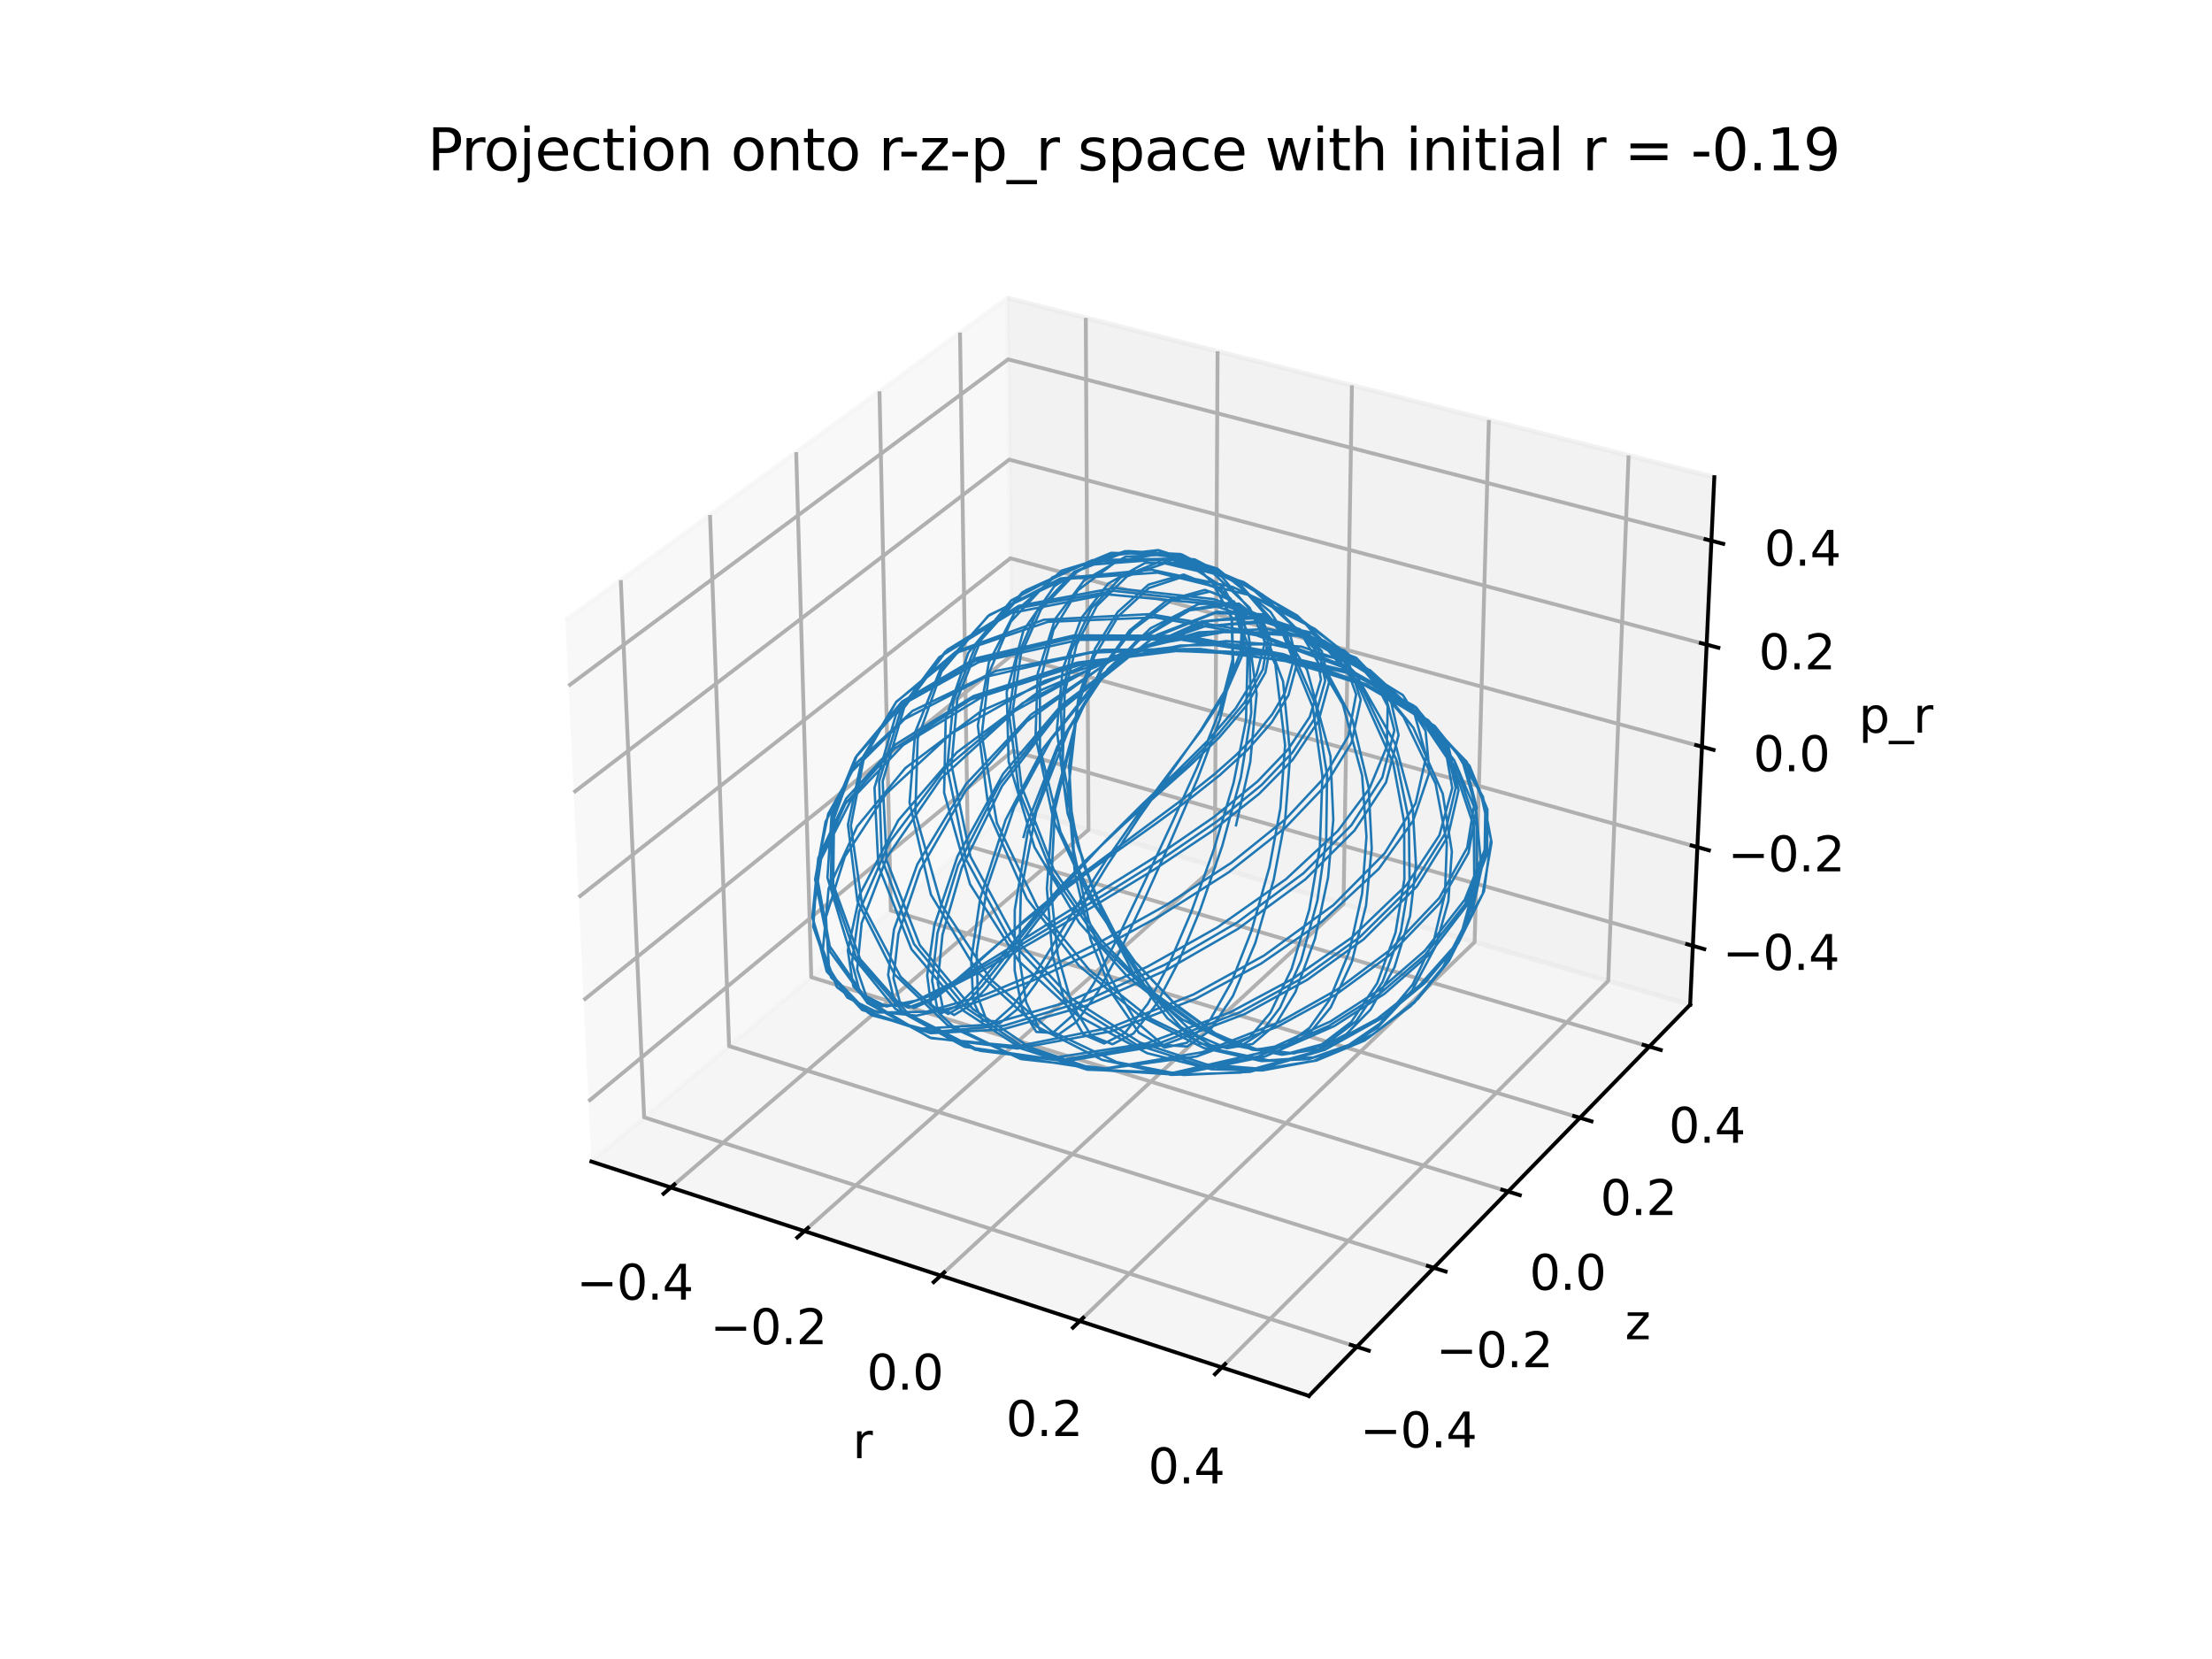 <?xml version="1.0" encoding="utf-8" standalone="no"?>
<!DOCTYPE svg PUBLIC "-//W3C//DTD SVG 1.1//EN"
  "http://www.w3.org/Graphics/SVG/1.1/DTD/svg11.dtd">
<svg xmlns:xlink="http://www.w3.org/1999/xlink" width="460.8pt" height="345.6pt" viewBox="0 0 460.8 345.6" xmlns="http://www.w3.org/2000/svg" version="1.1">
 <defs>
  <style type="text/css">*{stroke-linejoin: round; stroke-linecap: butt}</style>
 </defs>
 <g id="figure_1">
  <g id="patch_1">
   <path d="M 0 345.6 
L 460.8 345.6 
L 460.8 0 
L 0 0 
z
" style="fill: #ffffff"/>
  </g>
  <g id="patch_2">
   <path d="M 103.104 307.584 
L 369.216 307.584 
L 369.216 41.472 
L 103.104 41.472 
z
" style="fill: #ffffff"/>
  </g>
  <g id="pane3d_1">
   <g id="patch_3">
    <path d="M 123.197 241.969 
L 211.076 168.307 
L 209.855 62.074 
L 117.77 129.273 
" style="fill: #f2f2f2; opacity: 0.5; stroke: #f2f2f2; stroke-linejoin: miter"/>
   </g>
  </g>
  <g id="pane3d_2">
   <g id="patch_4">
    <path d="M 211.076 168.307 
L 352.09 209.295 
L 357.123 99.402 
L 209.855 62.074 
" style="fill: #e6e6e6; opacity: 0.5; stroke: #e6e6e6; stroke-linejoin: miter"/>
   </g>
  </g>
  <g id="pane3d_3">
   <g id="patch_5">
    <path d="M 123.197 241.969 
L 272.679 290.79 
L 352.09 209.295 
L 211.076 168.307 
" style="fill: #ececec; opacity: 0.5; stroke: #ececec; stroke-linejoin: miter"/>
   </g>
  </g>
  <g id="grid3d_1">
   <g id="Line3DCollection_1">
    <path d="M 139.745 247.374 
L 226.748 172.863 
L 226.191 66.215 
" style="fill: none; stroke: #b0b0b0; stroke-width: 0.8"/>
    <path d="M 167.575 256.463 
L 253.07 180.513 
L 253.646 73.174 
" style="fill: none; stroke: #b0b0b0; stroke-width: 0.8"/>
    <path d="M 195.968 265.736 
L 279.88 188.306 
L 281.632 80.268 
" style="fill: none; stroke: #b0b0b0; stroke-width: 0.8"/>
    <path d="M 224.942 275.199 
L 307.192 196.245 
L 310.166 87.5 
" style="fill: none; stroke: #b0b0b0; stroke-width: 0.8"/>
    <path d="M 254.514 284.857 
L 335.021 204.333 
L 339.263 94.875 
" style="fill: none; stroke: #b0b0b0; stroke-width: 0.8"/>
   </g>
  </g>
  <g id="grid3d_2">
   <g id="Line3DCollection_2">
    <path d="M 129.322 120.843 
L 134.185 232.759 
L 282.647 280.561 
" style="fill: none; stroke: #b0b0b0; stroke-width: 0.8"/>
    <path d="M 147.909 107.279 
L 151.886 217.922 
L 298.681 264.106 
" style="fill: none; stroke: #b0b0b0; stroke-width: 0.8"/>
    <path d="M 165.861 94.179 
L 169.008 203.57 
L 314.164 248.217 
" style="fill: none; stroke: #b0b0b0; stroke-width: 0.8"/>
    <path d="M 183.21 81.518 
L 185.579 189.679 
L 329.123 232.865 
" style="fill: none; stroke: #b0b0b0; stroke-width: 0.8"/>
    <path d="M 199.985 69.276 
L 201.626 176.229 
L 343.584 218.024 
" style="fill: none; stroke: #b0b0b0; stroke-width: 0.8"/>
   </g>
  </g>
  <g id="grid3d_3">
   <g id="Line3DCollection_3">
    <path d="M 352.652 197.033 
L 210.94 156.432 
L 122.593 229.413 
" style="fill: none; stroke: #b0b0b0; stroke-width: 0.8"/>
    <path d="M 353.594 176.466 
L 210.711 136.524 
L 121.578 208.342 
" style="fill: none; stroke: #b0b0b0; stroke-width: 0.8"/>
    <path d="M 354.551 155.552 
L 210.478 116.298 
L 120.545 186.903 
" style="fill: none; stroke: #b0b0b0; stroke-width: 0.8"/>
    <path d="M 355.525 134.284 
L 210.242 95.746 
L 119.495 165.086 
" style="fill: none; stroke: #b0b0b0; stroke-width: 0.8"/>
    <path d="M 356.516 112.652 
L 210.002 74.859 
L 118.426 142.881 
" style="fill: none; stroke: #b0b0b0; stroke-width: 0.8"/>
   </g>
  </g>
  <g id="axis3d_1">
   <g id="line2d_1">
    <path d="M 123.197 241.969 
L 272.679 290.79 
" style="fill: none; stroke: #000000; stroke-width: 0.8; stroke-linecap: square"/>
   </g>
   <g id="xtick_1">
    <g id="line2d_2">
     <path d="M 140.503 246.725 
L 138.226 248.675 
" style="fill: none; stroke: #000000; stroke-width: 0.8; stroke-linecap: square"/>
    </g>
    <g id="text_1">
     <!-- −0.4 -->
     <g transform="translate(120.082 270.735) scale(0.1 -0.1)">
      <defs>
       <path id="DejaVuSans-2212" d="M 678 2272 
L 4684 2272 
L 4684 1741 
L 678 1741 
L 678 2272 
z
" transform="scale(0.016)"/>
       <path id="DejaVuSans-30" d="M 2034 4250 
Q 1547 4250 1301 3770 
Q 1056 3291 1056 2328 
Q 1056 1369 1301 889 
Q 1547 409 2034 409 
Q 2525 409 2770 889 
Q 3016 1369 3016 2328 
Q 3016 3291 2770 3770 
Q 2525 4250 2034 4250 
z
M 2034 4750 
Q 2819 4750 3233 4129 
Q 3647 3509 3647 2328 
Q 3647 1150 3233 529 
Q 2819 -91 2034 -91 
Q 1250 -91 836 529 
Q 422 1150 422 2328 
Q 422 3509 836 4129 
Q 1250 4750 2034 4750 
z
" transform="scale(0.016)"/>
       <path id="DejaVuSans-2e" d="M 684 794 
L 1344 794 
L 1344 0 
L 684 0 
L 684 794 
z
" transform="scale(0.016)"/>
       <path id="DejaVuSans-34" d="M 2419 4116 
L 825 1625 
L 2419 1625 
L 2419 4116 
z
M 2253 4666 
L 3047 4666 
L 3047 1625 
L 3713 1625 
L 3713 1100 
L 3047 1100 
L 3047 0 
L 2419 0 
L 2419 1100 
L 313 1100 
L 313 1709 
L 2253 4666 
z
" transform="scale(0.016)"/>
      </defs>
      <use xlink:href="#DejaVuSans-2212"/>
      <use xlink:href="#DejaVuSans-30" x="83.789"/>
      <use xlink:href="#DejaVuSans-2e" x="147.412"/>
      <use xlink:href="#DejaVuSans-34" x="179.199"/>
     </g>
    </g>
   </g>
   <g id="xtick_2">
    <g id="line2d_3">
     <path d="M 168.32 255.801 
L 166.081 257.79 
" style="fill: none; stroke: #000000; stroke-width: 0.8; stroke-linecap: square"/>
    </g>
    <g id="text_2">
     <!-- −0.2 -->
     <g transform="translate(147.941 280.017) scale(0.1 -0.1)">
      <defs>
       <path id="DejaVuSans-32" d="M 1228 531 
L 3431 531 
L 3431 0 
L 469 0 
L 469 531 
Q 828 903 1448 1529 
Q 2069 2156 2228 2338 
Q 2531 2678 2651 2914 
Q 2772 3150 2772 3378 
Q 2772 3750 2511 3984 
Q 2250 4219 1831 4219 
Q 1534 4219 1204 4116 
Q 875 4013 500 3803 
L 500 4441 
Q 881 4594 1212 4672 
Q 1544 4750 1819 4750 
Q 2544 4750 2975 4387 
Q 3406 4025 3406 3419 
Q 3406 3131 3298 2873 
Q 3191 2616 2906 2266 
Q 2828 2175 2409 1742 
Q 1991 1309 1228 531 
z
" transform="scale(0.016)"/>
      </defs>
      <use xlink:href="#DejaVuSans-2212"/>
      <use xlink:href="#DejaVuSans-30" x="83.789"/>
      <use xlink:href="#DejaVuSans-2e" x="147.412"/>
      <use xlink:href="#DejaVuSans-32" x="179.199"/>
     </g>
    </g>
   </g>
   <g id="xtick_3">
    <g id="line2d_4">
     <path d="M 196.7 265.061 
L 194.501 267.09 
" style="fill: none; stroke: #000000; stroke-width: 0.8; stroke-linecap: square"/>
    </g>
    <g id="text_3">
     <!-- 0.0 -->
     <g transform="translate(180.556 289.487) scale(0.1 -0.1)">
      <use xlink:href="#DejaVuSans-30"/>
      <use xlink:href="#DejaVuSans-2e" x="63.623"/>
      <use xlink:href="#DejaVuSans-30" x="95.41"/>
     </g>
    </g>
   </g>
   <g id="xtick_4">
    <g id="line2d_5">
     <path d="M 225.66 274.51 
L 223.502 276.581 
" style="fill: none; stroke: #000000; stroke-width: 0.8; stroke-linecap: square"/>
    </g>
    <g id="text_4">
     <!-- 0.2 -->
     <g transform="translate(209.564 299.152) scale(0.1 -0.1)">
      <use xlink:href="#DejaVuSans-30"/>
      <use xlink:href="#DejaVuSans-2e" x="63.623"/>
      <use xlink:href="#DejaVuSans-32" x="95.41"/>
     </g>
    </g>
   </g>
   <g id="xtick_5">
    <g id="line2d_6">
     <path d="M 255.218 284.154 
L 253.104 286.268 
" style="fill: none; stroke: #000000; stroke-width: 0.8; stroke-linecap: square"/>
    </g>
    <g id="text_5">
     <!-- 0.4 -->
     <g transform="translate(239.175 309.018) scale(0.1 -0.1)">
      <use xlink:href="#DejaVuSans-30"/>
      <use xlink:href="#DejaVuSans-2e" x="63.623"/>
      <use xlink:href="#DejaVuSans-34" x="95.41"/>
     </g>
    </g>
   </g>
   <g id="text_6">
    <!-- r -->
    <g transform="translate(177.621 303.768) scale(0.1 -0.1)">
     <defs>
      <path id="DejaVuSans-72" d="M 2631 2963 
Q 2534 3019 2420 3045 
Q 2306 3072 2169 3072 
Q 1681 3072 1420 2755 
Q 1159 2438 1159 1844 
L 1159 0 
L 581 0 
L 581 3500 
L 1159 3500 
L 1159 2956 
Q 1341 3275 1631 3429 
Q 1922 3584 2338 3584 
Q 2397 3584 2469 3576 
Q 2541 3569 2628 3553 
L 2631 2963 
z
" transform="scale(0.016)"/>
     </defs>
     <use xlink:href="#DejaVuSans-72"/>
    </g>
   </g>
  </g>
  <g id="axis3d_2">
   <g id="line2d_7">
    <path d="M 352.09 209.295 
L 272.679 290.79 
" style="fill: none; stroke: #000000; stroke-width: 0.8; stroke-linecap: square"/>
   </g>
   <g id="xtick_6">
    <g id="line2d_8">
     <path d="M 281.396 280.159 
L 285.151 281.368 
" style="fill: none; stroke: #000000; stroke-width: 0.8; stroke-linecap: square"/>
    </g>
    <g id="text_7">
     <!-- −0.4 -->
     <g transform="translate(283.326 301.515) scale(0.1 -0.1)">
      <use xlink:href="#DejaVuSans-2212"/>
      <use xlink:href="#DejaVuSans-30" x="83.789"/>
      <use xlink:href="#DejaVuSans-2e" x="147.412"/>
      <use xlink:href="#DejaVuSans-34" x="179.199"/>
     </g>
    </g>
   </g>
   <g id="xtick_7">
    <g id="line2d_9">
     <path d="M 297.445 263.717 
L 301.155 264.885 
" style="fill: none; stroke: #000000; stroke-width: 0.8; stroke-linecap: square"/>
    </g>
    <g id="text_8">
     <!-- −0.2 -->
     <g transform="translate(299.145 284.816) scale(0.1 -0.1)">
      <use xlink:href="#DejaVuSans-2212"/>
      <use xlink:href="#DejaVuSans-30" x="83.789"/>
      <use xlink:href="#DejaVuSans-2e" x="147.412"/>
      <use xlink:href="#DejaVuSans-32" x="179.199"/>
     </g>
    </g>
   </g>
   <g id="xtick_8">
    <g id="line2d_10">
     <path d="M 312.943 247.842 
L 316.608 248.969 
" style="fill: none; stroke: #000000; stroke-width: 0.8; stroke-linecap: square"/>
    </g>
    <g id="text_9">
     <!-- 0.0 -->
     <g transform="translate(318.609 268.692) scale(0.1 -0.1)">
      <use xlink:href="#DejaVuSans-30"/>
      <use xlink:href="#DejaVuSans-2e" x="63.623"/>
      <use xlink:href="#DejaVuSans-30" x="95.41"/>
     </g>
    </g>
   </g>
   <g id="xtick_9">
    <g id="line2d_11">
     <path d="M 327.916 232.503 
L 331.538 233.592 
" style="fill: none; stroke: #000000; stroke-width: 0.8; stroke-linecap: square"/>
    </g>
    <g id="text_10">
     <!-- 0.2 -->
     <g transform="translate(333.367 253.114) scale(0.1 -0.1)">
      <use xlink:href="#DejaVuSans-30"/>
      <use xlink:href="#DejaVuSans-2e" x="63.623"/>
      <use xlink:href="#DejaVuSans-32" x="95.41"/>
     </g>
    </g>
   </g>
   <g id="xtick_10">
    <g id="line2d_12">
     <path d="M 342.392 217.673 
L 345.971 218.727 
" style="fill: none; stroke: #000000; stroke-width: 0.8; stroke-linecap: square"/>
    </g>
    <g id="text_11">
     <!-- 0.4 -->
     <g transform="translate(347.634 238.054) scale(0.1 -0.1)">
      <use xlink:href="#DejaVuSans-30"/>
      <use xlink:href="#DejaVuSans-2e" x="63.623"/>
      <use xlink:href="#DejaVuSans-34" x="95.41"/>
     </g>
    </g>
   </g>
   <g id="text_12">
    <!-- z -->
    <g transform="translate(338.509 278.989) scale(0.1 -0.1)">
     <defs>
      <path id="DejaVuSans-7a" d="M 353 3500 
L 3084 3500 
L 3084 2975 
L 922 459 
L 3084 459 
L 3084 0 
L 275 0 
L 275 525 
L 2438 3041 
L 353 3041 
L 353 3500 
z
" transform="scale(0.016)"/>
     </defs>
     <use xlink:href="#DejaVuSans-7a"/>
    </g>
   </g>
  </g>
  <g id="axis3d_3">
   <g id="line2d_13">
    <path d="M 352.09 209.295 
L 357.123 99.402 
" style="fill: none; stroke: #000000; stroke-width: 0.8; stroke-linecap: square"/>
   </g>
   <g id="xtick_11">
    <g id="line2d_14">
     <path d="M 351.462 196.692 
L 355.034 197.715 
" style="fill: none; stroke: #000000; stroke-width: 0.8; stroke-linecap: square"/>
    </g>
    <g id="text_13">
     <!-- −0.4 -->
     <g transform="translate(358.848 202.05) scale(0.1 -0.1)">
      <use xlink:href="#DejaVuSans-2212"/>
      <use xlink:href="#DejaVuSans-30" x="83.789"/>
      <use xlink:href="#DejaVuSans-2e" x="147.412"/>
      <use xlink:href="#DejaVuSans-34" x="179.199"/>
     </g>
    </g>
   </g>
   <g id="xtick_12">
    <g id="line2d_15">
     <path d="M 352.394 176.13 
L 355.997 177.137 
" style="fill: none; stroke: #000000; stroke-width: 0.8; stroke-linecap: square"/>
    </g>
    <g id="text_14">
     <!-- −0.2 -->
     <g transform="translate(359.94 181.524) scale(0.1 -0.1)">
      <use xlink:href="#DejaVuSans-2212"/>
      <use xlink:href="#DejaVuSans-30" x="83.789"/>
      <use xlink:href="#DejaVuSans-2e" x="147.412"/>
      <use xlink:href="#DejaVuSans-32" x="179.199"/>
     </g>
    </g>
   </g>
   <g id="xtick_13">
    <g id="line2d_16">
     <path d="M 353.341 155.222 
L 356.975 156.213 
" style="fill: none; stroke: #000000; stroke-width: 0.8; stroke-linecap: square"/>
    </g>
    <g id="text_15">
     <!-- 0.0 -->
     <g transform="translate(365.24 160.653) scale(0.1 -0.1)">
      <use xlink:href="#DejaVuSans-30"/>
      <use xlink:href="#DejaVuSans-2e" x="63.623"/>
      <use xlink:href="#DejaVuSans-30" x="95.41"/>
     </g>
    </g>
   </g>
   <g id="xtick_14">
    <g id="line2d_17">
     <path d="M 354.304 133.96 
L 357.97 134.933 
" style="fill: none; stroke: #000000; stroke-width: 0.8; stroke-linecap: square"/>
    </g>
    <g id="text_16">
     <!-- 0.2 -->
     <g transform="translate(366.368 139.43) scale(0.1 -0.1)">
      <use xlink:href="#DejaVuSans-30"/>
      <use xlink:href="#DejaVuSans-2e" x="63.623"/>
      <use xlink:href="#DejaVuSans-32" x="95.41"/>
     </g>
    </g>
   </g>
   <g id="xtick_15">
    <g id="line2d_18">
     <path d="M 355.284 112.334 
L 358.983 113.288 
" style="fill: none; stroke: #000000; stroke-width: 0.8; stroke-linecap: square"/>
    </g>
    <g id="text_17">
     <!-- 0.4 -->
     <g transform="translate(367.516 117.844) scale(0.1 -0.1)">
      <use xlink:href="#DejaVuSans-30"/>
      <use xlink:href="#DejaVuSans-2e" x="63.623"/>
      <use xlink:href="#DejaVuSans-34" x="95.41"/>
     </g>
    </g>
   </g>
   <g id="text_18">
    <!-- p_r -->
    <g transform="translate(387.198 152.624) scale(0.1 -0.1)">
     <defs>
      <path id="DejaVuSans-70" d="M 1159 525 
L 1159 -1331 
L 581 -1331 
L 581 3500 
L 1159 3500 
L 1159 2969 
Q 1341 3281 1617 3432 
Q 1894 3584 2278 3584 
Q 2916 3584 3314 3078 
Q 3713 2572 3713 1747 
Q 3713 922 3314 415 
Q 2916 -91 2278 -91 
Q 1894 -91 1617 61 
Q 1341 213 1159 525 
z
M 3116 1747 
Q 3116 2381 2855 2742 
Q 2594 3103 2138 3103 
Q 1681 3103 1420 2742 
Q 1159 2381 1159 1747 
Q 1159 1113 1420 752 
Q 1681 391 2138 391 
Q 2594 391 2855 752 
Q 3116 1113 3116 1747 
z
" transform="scale(0.016)"/>
      <path id="DejaVuSans-5f" d="M 3263 -1063 
L 3263 -1509 
L -63 -1509 
L -63 -1063 
L 3263 -1063 
z
" transform="scale(0.016)"/>
     </defs>
     <use xlink:href="#DejaVuSans-70"/>
     <use xlink:href="#DejaVuSans-5f" x="63.477"/>
     <use xlink:href="#DejaVuSans-72" x="113.477"/>
    </g>
   </g>
  </g>
  <g id="axes_1">
   <g id="line2d_19">
    <path d="M 213.232 174.344 
L 214.041 171.404 
L 220.26 155.502 
L 228.169 142.852 
L 237.173 133.477 
L 247.813 127.139 
L 257.276 125.832 
L 262.7 128.467 
L 264.832 133.635 
L 263.601 140.123 
L 259.587 147.08 
L 253.974 153.628 
L 247.721 159.646 
L 234.136 171.7 
L 226.654 178.772 
L 220.723 184.946 
L 215.836 190.496 
L 203.447 205.582 
L 199.556 209.46 
L 196.158 211.041 
L 193.951 209.232 
L 193.151 203.185 
L 194.65 192.756 
L 199.482 178.34 
L 208.982 161.19 
L 221.045 146.969 
L 236.192 135.542 
L 252.186 129.276 
L 263.515 128.695 
L 270.774 131.073 
L 275.34 135.603 
L 276.855 142.205 
L 274.643 150.257 
L 269.293 158.27 
L 262.273 165.395 
L 252.371 173.219 
L 240.517 181.097 
L 227.924 188.73 
L 215.653 195.928 
L 205.18 201.912 
L 195.659 206.802 
L 187.515 209.59 
L 181.36 209.19 
L 177.757 205.451 
L 176.617 197.982 
L 179.112 186.323 
L 187.13 170.885 
L 199.336 156.727 
L 216.773 143.804 
L 238.56 134.546 
L 255.502 131.574 
L 270.659 132.458 
L 282.516 137.027 
L 289.326 144.129 
L 291.348 153.135 
L 288.724 163.008 
L 282.166 173.012 
L 271.92 183.189 
L 257.84 193.533 
L 242.885 202.131 
L 226.298 209.497 
L 208.794 214.465 
L 193.844 215.231 
L 180.88 211.018 
L 172.731 202.581 
L 169.22 191.059 
L 170.466 178.732 
L 176.285 166.335 
L 186.585 155.066 
L 202.793 145.004 
L 224.434 138.028 
L 244.632 135.582 
L 264.281 136.404 
L 281.731 140.42 
L 295.073 147.531 
L 301.73 155.442 
L 303.839 164.632 
L 301.628 174.25 
L 295.136 184.693 
L 284.039 195.701 
L 272.326 204.107 
L 259.318 211.231 
L 242.367 217.701 
L 221.977 221.077 
L 204.13 218.893 
L 189.23 211.229 
L 179.185 199.803 
L 173.568 184.196 
L 173.743 170.434 
L 178.48 157.429 
L 187.907 146.15 
L 203.236 137.149 
L 223.788 132.357 
L 246.964 132.476 
L 267.348 136.277 
L 284.798 142.636 
L 298.506 151.153 
L 306.116 159.51 
L 309.851 168.63 
L 309.804 177.855 
L 305.778 188.334 
L 297.681 198.904 
L 288.431 207.012 
L 277.955 213.75 
L 263.463 220.111 
L 245.203 223.86 
L 228.293 222.862 
L 214.505 218.155 
L 202.657 210.188 
L 191.617 196.903 
L 184.694 179.227 
L 183.876 162.764 
L 188.348 147.402 
L 197.34 135.366 
L 212.242 126.213 
L 232.012 122.497 
L 252.799 124.8 
L 270.706 131.142 
L 285.01 139.707 
L 296.048 149.907 
L 303.046 160.269 
L 307.023 172.161 
L 307.128 184.564 
L 304.67 193.577 
L 300.624 201.39 
L 293.884 209.578 
L 284.277 216.758 
L 274.219 220.942 
L 263.074 222.681 
L 251.335 221.743 
L 237.483 217.173 
L 223.254 208.071 
L 211.329 195.37 
L 202.159 178.412 
L 198.212 159.396 
L 199.44 145.541 
L 204.303 133.384 
L 213.654 122.996 
L 227.571 116.688 
L 244.216 116.379 
L 259.078 121.261 
L 271.928 129.929 
L 283.056 142.991 
L 290.253 159.078 
L 292.514 171.272 
L 292.557 183.14 
L 290.703 194.318 
L 286.904 204.805 
L 281.501 212.891 
L 275.387 217.55 
L 268.757 219.343 
L 260.146 218.351 
L 249.873 213.797 
L 238.922 205.748 
L 229.192 195.631 
L 219.492 181.095 
L 212.785 163.743 
L 210.95 148.163 
L 212.636 136.423 
L 216.843 126.949 
L 224.54 118.912 
L 234.956 114.799 
L 246.216 115.514 
L 258.178 121.756 
L 267.312 132.289 
L 273.471 147.297 
L 275.481 161.678 
L 274.947 176.51 
L 272.751 189.479 
L 269.076 201.813 
L 264.652 210.979 
L 260.329 216.105 
L 255.779 218.318 
L 249.969 217.373 
L 243.203 212.134 
L 236.099 202.725 
L 229.873 190.966 
L 224.478 176.015 
L 221.388 158.676 
L 221.811 144.196 
L 224.298 134.247 
L 228.474 126.238 
L 234.804 120.038 
L 242.637 117.348 
L 250.392 119.155 
L 256.779 125.892 
L 259.895 136.415 
L 259.566 150.084 
L 256.982 163.058 
L 252.91 176.844 
L 248.108 190.126 
L 243.664 200.534 
L 239.12 209.097 
L 234.331 215.193 
L 230.012 217.376 
L 225.714 215.52 
L 221.766 208.67 
L 219.232 198.771 
L 218.081 185.05 
L 219.338 168.265 
L 224.139 150.348 
L 229.615 139.355 
L 235.916 131.245 
L 243.978 125.151 
L 252.033 123.236 
L 257.08 125.307 
L 259.374 129.874 
L 258.797 136.493 
L 255.467 144.136 
L 250.21 152.209 
L 237.016 169.757 
L 230.302 179.358 
L 224.155 188.987 
L 215.005 203.926 
L 211.021 209.495 
L 207.372 212.749 
L 204.665 212.613 
L 202.737 208.546 
L 202.309 199.971 
L 204.202 187.111 
L 209.474 170.823 
L 217.355 155.854 
L 227.664 142.869 
L 240.058 132.938 
L 252.971 127.733 
L 263.034 127.988 
L 268.722 132.059 
L 270.254 137.973 
L 268.416 144.808 
L 264.933 150.46 
L 259.977 156.116 
L 254.07 161.503 
L 247.566 166.642 
L 240.647 171.679 
L 231.695 178.018 
L 221.922 185.195 
L 213.276 192.079 
L 199.389 203.984 
L 193.766 208.168 
L 189.22 209.899 
L 186.283 208.385 
L 185.02 203.111 
L 186.237 193.604 
L 191.097 180.058 
L 201.222 163.359 
L 214.755 148.89 
L 232.491 136.892 
L 251.23 130.388 
L 263.827 129.632 
L 273.995 132.176 
L 280.864 137.721 
L 283.467 145.775 
L 281.556 154.701 
L 275.884 163.905 
L 267.759 172.419 
L 255.982 181.698 
L 241.795 190.72 
L 228.055 198.192 
L 214.824 204.421 
L 203.026 208.907 
L 190.945 211.578 
L 180.913 210.591 
L 174.341 205.633 
L 171.427 197.782 
L 172.616 185.096 
L 178.548 172.191 
L 188.59 160.011 
L 204.446 148.091 
L 225.899 138.685 
L 245.852 134.477 
L 264.787 134.196 
L 280.603 137.65 
L 292.249 144.804 
L 296.972 152.243 
L 297.793 160.827 
L 294.356 171.02 
L 287.241 180.983 
L 275.428 191.947 
L 262.726 200.717 
L 249.15 208.03 
L 231.659 214.814 
L 211.989 218.426 
L 193.692 216.163 
L 180.583 208.341 
L 172.852 197.133 
L 170.053 181.811 
L 172.524 169.562 
L 178.565 158.808 
L 190.091 148.105 
L 207.51 139.767 
L 229.738 135.38 
L 250.032 135.192 
L 268.989 137.884 
L 285.988 143.317 
L 298.864 151.219 
L 305.322 159.26 
L 307.625 168.267 
L 305.917 177.679 
L 299.92 188.17 
L 289.503 198.974 
L 278.195 207.263 
L 265.901 213.986 
L 249.284 220.075 
L 228.963 222.819 
L 211.774 220.203 
L 198.41 213.69 
L 187.592 203.456 
L 179.551 188.19 
L 177.25 171.993 
L 179.929 158.104 
L 186.655 146.285 
L 199.195 135.708 
L 217.46 129.107 
L 239.5 127.935 
L 260.619 131.539 
L 279.02 138.302 
L 294.163 147.509 
L 302.987 156.072 
L 308.476 165.261 
L 310.609 174.884 
L 309.148 185.663 
L 303.753 196.529 
L 296.749 204.833 
L 288.119 211.957 
L 275.992 218.698 
L 260.439 223.277 
L 246.551 223.937 
L 232.598 221.244 
L 218.989 214.799 
L 206.357 204.021 
L 196.057 188.387 
L 190.683 169.397 
L 191.169 153.874 
L 196.151 139.88 
L 205.78 128.369 
L 220.924 120.501 
L 239.839 118.689 
L 256.759 122.268 
L 270.608 128.768 
L 282.286 137.512 
L 292.379 149.333 
L 299.058 163.247 
L 301.401 175.635 
L 301.018 186.167 
L 298.756 195.646 
L 294.258 205.123 
L 287.463 213.233 
L 280.997 217.669 
L 273.637 220.273 
L 264.236 220.889 
L 252.617 218.453 
L 239.634 212.163 
L 226.995 202.143 
L 216.036 188.782 
L 207.668 171.441 
L 204.511 153.064 
L 206.016 140.217 
L 210.57 129.502 
L 219.212 120.278 
L 231.469 115.168 
L 245.545 115.556 
L 259.78 121.697 
L 270.929 131.775 
L 279.737 146.734 
L 283.758 161.562 
L 284.661 174.316 
L 283.759 186.13 
L 281.106 198.156 
L 276.937 208.314 
L 272.793 214.131 
L 268.026 217.612 
L 261.985 218.626 
L 254.363 216.221 
L 245.531 209.934 
L 236.459 200.36 
L 228.496 188.98 
L 220.921 173.284 
L 216.649 155.927 
L 216.632 142.069 
L 219.458 131.253 
L 224.538 122.975 
L 232.441 117.037 
L 241.87 115.305 
L 251.648 118.352 
L 260.324 126.61 
L 265.68 138.425 
L 267.709 155.245 
L 266.725 168.392 
L 264.453 180.613 
L 260.702 193.94 
L 256.557 204.533 
L 252.133 212.387 
L 247.249 217.238 
L 242.608 218.233 
L 237.253 215.132 
L 231.773 207.156 
L 227.179 195.707 
L 223.903 181.844 
L 222.526 164.697 
L 224.435 147.44 
L 227.967 136.741 
L 232.959 128.37 
L 239.325 122.498 
L 246.611 120.105 
L 253.062 122.35 
L 256.57 128.551 
L 256.771 137.414 
L 254.005 148.248 
L 249.45 159.703 
L 244.184 171.358 
L 238.589 183.37 
L 232.862 195.34 
L 227.801 204.956 
L 223.494 211.481 
L 219.312 215.172 
L 215.891 214.969 
L 212.938 210.282 
L 211.371 202.119 
L 211.392 189.538 
L 214.091 173.368 
L 220.524 155.53 
L 228.061 142.984 
L 236.577 133.716 
L 246.888 127.17 
L 256.309 125.527 
L 261.869 127.949 
L 264.159 133.006 
L 263.085 139.43 
L 259.211 146.4 
L 253.648 153.069 
L 247.308 159.335 
L 233.107 172.425 
L 226.324 179.189 
L 221.046 184.963 
L 216.999 189.743 
L 211.142 197.132 
L 204.613 205.403 
L 200.927 209.299 
L 197.513 211.219 
L 195.212 209.853 
L 194.176 204.308 
L 195.296 194.342 
L 199.554 180.307 
L 208.237 163.34 
L 220.429 147.998 
L 235.006 136.298 
L 250.772 129.483 
L 262.33 128.467 
L 269.972 130.739 
L 274.684 135.406 
L 276.067 141.791 
L 273.845 149.711 
L 269.253 156.741 
L 262.822 163.52 
L 253.538 171.104 
L 242.267 178.801 
L 230.025 186.391 
L 207.112 200.163 
L 197.715 205.459 
L 189.583 208.971 
L 183.207 209.587 
L 179.15 206.772 
L 177.483 200.477 
L 178.963 189.962 
L 185.234 175.541 
L 196.907 160.048 
L 213.079 146.45 
L 233.957 135.951 
L 251.855 131.669 
L 268.168 131.756 
L 280.035 135.507 
L 288.157 142.959 
L 290.465 152.15 
L 287.962 161.948 
L 281.511 171.911 
L 271.527 181.922 
L 257.667 192.216 
L 242.655 200.971 
L 226.325 208.423 
L 209.103 213.677 
L 194.57 214.951 
L 181.53 211.478 
L 173.159 203.648 
L 169.414 193.044 
L 170.271 180.402 
L 176.092 167.431 
L 186.197 156.065 
L 202.18 145.752 
L 223.674 138.388 
L 243.929 135.599 
L 263.687 136.162 
L 281.138 139.991 
L 294.511 147.004 
L 301.17 154.89 
L 303.252 164.09 
L 300.982 173.746 
L 294.446 184.178 
L 283.298 195.197 
L 271.524 203.639 
L 258.367 210.848 
L 241.375 217.362 
L 221.011 220.803 
L 203.17 218.68 
L 188.332 211.036 
L 178.42 199.609 
L 173.041 184.067 
L 173.401 170.57 
L 178.21 157.821 
L 187.75 146.608 
L 203.186 137.653 
L 223.836 132.85 
L 247.088 132.89 
L 267.486 136.572 
L 284.89 142.79 
L 298.546 151.189 
L 306.112 159.525 
L 309.723 168.66 
L 309.496 177.857 
L 305.25 188.321 
L 296.881 198.916 
L 287.429 207.015 
L 276.822 213.717 
L 262.135 220.067 
L 243.655 223.784 
L 226.477 222.665 
L 212.823 217.87 
L 201.26 209.956 
L 190.39 196.642 
L 183.709 178.947 
L 183.137 162.768 
L 187.735 147.714 
L 196.929 135.736 
L 212.056 126.698 
L 232.061 123.089 
L 252.945 125.412 
L 270.882 131.642 
L 286.955 141.299 
L 296.972 150.691 
L 303.687 160.578 
L 307.596 172.101 
L 307.702 184.28 
L 305.344 192.9 
L 301.211 200.86 
L 294.589 208.921 
L 285.031 216.234 
L 274.221 220.918 
L 262.177 222.885 
L 250.567 222.032 
L 236.726 217.62 
L 222.439 208.65 
L 210.431 195.971 
L 201.242 179.002 
L 197.323 159.92 
L 198.6 146.042 
L 203.521 133.851 
L 213.02 123.354 
L 227.193 116.954 
L 244.17 116.608 
L 259.098 121.381 
L 272.026 129.812 
L 283.38 142.558 
L 290.9 158.286 
L 293.487 170.854 
L 293.631 183.094 
L 291.816 194.112 
L 288.019 204.541 
L 282.534 212.714 
L 276.235 217.533 
L 269.552 219.441 
L 260.834 218.67 
L 250.39 214.382 
L 239.191 206.549 
L 229.091 196.42 
L 219.179 182.001 
L 212.238 164.65 
L 210.223 148.897 
L 211.812 137.052 
L 216.03 127.331 
L 223.775 119.117 
L 234.355 114.822 
L 245.917 115.422 
L 258.175 121.576 
L 267.628 132.032 
L 274.163 147.009 
L 276.463 161.489 
L 276.268 174.895 
L 274.432 187.632 
L 271.037 200.127 
L 266.656 209.92 
L 262.546 215.318 
L 258.299 218.001 
L 252.679 217.995 
L 245.955 213.924 
L 238.623 205.589 
L 231.719 194.212 
L 225.83 180.473 
L 221.579 163.463 
L 220.971 146.572 
L 223.125 135.66 
L 227.307 126.787 
L 233.474 120.276 
L 241.349 117.125 
L 249.359 118.419 
L 256.388 124.745 
L 260.25 135.058 
L 260.66 148.504 
L 258.497 161.907 
L 254.623 176.201 
L 250.025 189.528 
L 245.565 200.279 
L 240.949 209.117 
L 236.12 215.3 
L 231.751 217.539 
L 227.34 215.769 
L 223.187 209.002 
L 220.346 198.858 
L 218.911 185.226 
L 219.776 168.544 
L 224.109 150.62 
L 229.139 139.773 
L 235.33 131.311 
L 243.038 125.114 
L 250.997 122.884 
L 256.244 124.736 
L 258.773 129.245 
L 258.427 135.904 
L 255.294 143.711 
L 250.173 152.066 
L 237.295 170.232 
L 230.673 180.244 
L 224.575 190.255 
L 219.996 198.046 
L 215.827 204.854 
L 211.835 210.325 
L 208.22 213.204 
L 205.49 212.477 
L 203.696 207.679 
L 203.454 198.385 
L 205.62 184.884 
L 211.278 168.174 
L 218.989 153.995 
L 228.822 141.831 
L 240.98 132.253 
L 253.484 127.436 
L 263.076 127.984 
L 267.968 131.672 
L 269.505 137.434 
L 267.683 144.275 
L 265.036 148.772 
L 261.518 153.175 
L 257.467 157.311 
L 253.055 161.22 
L 247.18 165.897 
L 221.469 185.013 
L 213.404 191.733 
L 200.251 203.617 
L 194.843 207.957 
L 190.402 209.967 
L 187.461 208.753 
L 186.125 203.787 
L 187.151 194.576 
L 191.648 181.276 
L 201.157 164.732 
L 213.873 150.297 
L 230.847 137.906 
L 249.365 130.657 
L 262.447 129.392 
L 273.02 131.745 
L 279.703 136.863 
L 282.51 144.641 
L 280.881 153.324 
L 275.464 162.435 
L 267.81 170.644 
L 256.542 179.711 
L 242.731 188.674 
L 229.175 196.242 
L 216.318 202.582 
L 204.862 207.373 
L 193.036 210.763 
L 182.868 210.928 
L 176.511 207.814 
L 172.694 201.65 
L 172.057 191.064 
L 175.993 178.465 
L 184.611 165.332 
L 198.177 152.798 
L 217.576 141.863 
L 237.846 135.578 
L 255.436 133.55 
L 271.092 134.703 
L 285.386 139.596 
L 294.448 147.903 
L 297.111 157.533 
L 294.903 167.336 
L 288.442 177.76 
L 277.77 188.545 
L 263.309 199.065 
L 248.631 207.163 
L 231.346 214.055 
L 211.921 217.963 
L 194.001 216.274 
L 180.74 208.977 
L 172.819 198.107 
L 169.805 183.211 
L 171.976 171.191 
L 177.534 160.637 
L 188.456 149.793 
L 205.293 141.006 
L 227.176 135.966 
L 247.486 135.205 
L 266.773 137.423 
L 284.09 142.421 
L 297.484 150.008 
L 304.524 158.096 
L 307.159 167.276 
L 305.646 176.582 
L 299.835 187.061 
L 289.568 197.906 
L 278.594 206.119 
L 266.597 212.892 
L 250.369 219.213 
L 230.369 222.571 
L 212.667 220.622 
L 197.473 213.638 
L 186.344 202.98 
L 178.616 187.719 
L 176.644 171.811 
L 179.604 157.973 
L 186.72 146.181 
L 199.681 135.835 
L 218.303 129.54 
L 240.541 128.618 
L 261.723 132.335 
L 280.034 139.092 
L 294.967 148.2 
L 303.669 156.77 
L 308.927 165.98 
L 310.721 175.494 
L 308.88 186.184 
L 303.082 196.983 
L 295.76 205.225 
L 286.878 212.263 
L 274.423 218.946 
L 258.467 223.437 
L 243.99 223.912 
L 229.568 220.781 
L 216.126 213.929 
L 203.652 202.529 
L 193.924 186.36 
L 189.473 167.159 
L 190.646 152.538 
L 195.882 139.47 
L 206.094 128.1 
L 221.849 120.613 
L 241.176 119.288 
L 260.194 123.939 
L 273.854 130.982 
L 284.882 139.787 
L 294.429 151.606 
L 300.549 165.345 
L 302.446 177.388 
L 301.715 187.741 
L 299.098 197.059 
L 294.2 206.277 
L 286.928 214.119 
L 280.186 218.282 
L 272.598 220.65 
L 262.782 221.043 
L 250.755 218.306 
L 237.468 211.621 
L 224.817 201.219 
L 213.906 187.227 
L 206.079 169.521 
L 203.703 151.163 
L 205.993 138.009 
L 211.431 127.492 
L 221.181 118.863 
L 234.323 114.86 
L 248.912 116.55 
L 263.001 123.856 
L 273.284 134.156 
L 281.723 149.864 
L 285.114 163.993 
L 285.752 176.759 
L 284.567 188.666 
L 281.606 200.394 
L 277.224 209.847 
L 272.878 215.133 
L 268.207 217.975 
L 261.785 218.579 
L 253.756 215.69 
L 244.577 208.985 
L 235.345 199.199 
L 226.932 187.022 
L 219.475 170.887 
L 215.714 153.495 
L 216.177 140.275 
L 219.812 128.947 
L 225.831 120.924 
L 234.491 115.968 
L 244.211 115.463 
L 254.522 120.13 
L 262.668 129.659 
L 267.287 141.96 
L 268.771 157.27 
L 267.737 170.588 
L 265.331 183.255 
L 261.487 196.464 
L 256.837 207.491 
L 252.03 214.706 
L 247.325 218.011 
L 242.28 217.671 
L 236.639 212.812 
L 231.079 203.296 
L 226.792 191.593 
L 223.672 177.162 
L 222.712 159.548 
L 224.724 144.903 
L 228.134 135.131 
L 232.843 127.482 
L 239.268 121.786 
L 246.572 119.695 
L 253.056 122.274 
L 256.649 128.896 
L 256.903 138.281 
L 254.146 149.79 
L 249.545 162.036 
L 243.868 175.235 
L 238.201 187.821 
L 233.368 197.981 
L 228.696 206.651 
L 224.292 212.846 
L 220.173 215.738 
L 216.643 214.595 
L 213.77 208.787 
L 212.333 199.534 
L 212.652 185.97 
L 215.841 169.164 
L 222.817 151.478 
L 230.778 139.418 
L 239.707 130.863 
L 249.741 125.81 
L 258.109 125.755 
L 262.238 128.917 
L 263.471 133.97 
L 261.721 140.596 
L 257.401 147.589 
L 251.595 154.305 
L 245.032 160.818 
L 237.923 167.587 
L 230.146 175.337 
L 224.806 181.149 
L 220.365 186.391 
L 216.284 191.548 
L 205.43 205.858 
L 202.116 209.451 
L 198.767 211.437 
L 196.442 210.148 
L 195.34 204.656 
L 196.335 194.717 
L 200.386 180.701 
L 208.746 163.74 
L 220.836 148.056 
L 234.97 136.38 
L 250.371 129.45 
L 261.84 128.312 
L 269.492 130.605 
L 274.064 135.407 
L 275.182 141.556 
L 272.84 149.356 
L 268.264 156.208 
L 261.942 162.81 
L 252.906 170.179 
L 242.044 177.646 
L 218.2 192.537 
L 207.97 198.946 
L 198.851 204.478 
L 190.948 208.412 
L 184.64 209.668 
L 180.455 207.528 
L 178.563 202.002 
L 179.499 192.272 
L 184.754 178.574 
L 196.04 162.16 
L 211.428 148.099 
L 231.532 136.878 
L 249.722 131.733 
L 264.175 131.022 
L 275.754 133.428 
L 285.2 139.575 
L 289.083 147.101 
L 288.9 155.531 
L 285.273 164.274 
L 278.703 173.077 
L 267.894 183.145 
L 253.596 193.202 
L 238.941 201.426 
L 222.306 208.753 
L 205.938 213.472 
L 191.518 214.319 
L 179.58 210.381 
L 172.227 202.375 
L 169.293 191.091 
L 171.046 178.934 
L 177.306 166.627 
L 188.148 155.205 
L 204.928 144.963 
L 227.044 137.839 
L 246.718 135.407 
L 265.119 136.115 
L 282.21 140.11 
L 294.998 147.339 
L 300.941 155.146 
L 302.537 164.169 
L 299.85 174.006 
L 293.034 184.324 
L 281.535 195.356 
L 269.287 203.915 
L 256.224 210.903 
L 238.893 217.359 
L 218.412 220.524 
L 200.912 218.066 
L 186.521 210.14 
L 177.136 198.573 
L 172.369 182.817 
L 173.228 169.928 
L 178.209 157.82 
L 188.091 146.722 
L 203.87 137.936 
L 224.793 133.289 
L 245.618 133.18 
L 265.86 136.422 
L 283.425 142.233 
L 297.466 150.323 
L 305.545 158.707 
L 309.424 168.001 
L 309.283 177.041 
L 305.138 187.434 
L 296.821 198.047 
L 287.619 206.027 
L 277.138 212.795 
L 262.748 219.292 
L 244.495 223.463 
L 226.506 222.834 
L 212.828 218.452 
L 200.733 210.572 
L 189.88 197.737 
L 182.974 180.323 
L 182.176 164.096 
L 186.64 148.912 
L 195.658 136.913 
L 210.628 127.714 
L 230.586 123.805 
L 251.606 125.764 
L 269.93 131.697 
L 286.448 141.069 
L 296.322 149.711 
L 302.969 158.434 
L 307.558 169.205 
L 308.615 181.024 
L 306.463 190.966 
L 301.837 200.19 
L 295.409 208.065 
L 285.993 215.496 
L 273.7 221.006 
L 262.984 222.99 
L 252.357 222.739 
L 238.985 219.398 
L 224.54 211.6 
L 212.215 200.187 
L 202.071 184.19 
L 196.674 165.116 
L 197.011 149.736 
L 201.708 136.004 
L 210.667 125.061 
L 224.538 117.835 
L 241.651 116.558 
L 256.949 120.585 
L 270.251 128.247 
L 282.201 140.058 
L 290.698 155.03 
L 294.313 168.585 
L 294.974 180.223 
L 293.738 190.831 
L 290.507 201.477 
L 285.511 210.303 
L 280.485 215.411 
L 274.651 218.57 
L 267.058 219.709 
L 257.431 217.851 
L 246.301 212.368 
L 234.929 203.502 
L 224.854 192.261 
L 215.508 176.495 
L 210.119 158.67 
L 209.717 144.144 
L 213.212 131.319 
L 219.676 122.082 
L 229.54 115.945 
L 241.278 114.597 
L 253.605 118.466 
L 264.678 127.468 
L 272.304 139.585 
L 277.16 157.543 
L 277.751 170.739 
L 276.656 182.83 
L 273.928 195.582 
L 269.848 206.675 
L 265.666 213.505 
L 260.95 217.478 
L 255.566 218.368 
L 248.944 215.501 
L 241.466 208.371 
L 234.008 197.747 
L 227.85 185.686 
L 222.391 169.413 
L 220.153 152.13 
L 221.389 139.361 
L 225.289 128.715 
L 230.873 121.556 
L 238.553 117.263 
L 246.89 117.276 
L 254.852 122.339 
L 260.041 131.832 
L 261.781 144.57 
L 260.444 158.777 
L 257.487 171.922 
L 257.487 171.922 
" clip-path="url(#p22799a51d1)" style="fill: none; stroke: #1f77b4; stroke-width: 0.5; stroke-linecap: square"/>
   </g>
   <g id="text_19">
    <!-- Projection onto r-z-p_r space with initial r = -0.19 -->
    <g transform="translate(89.055 35.472) scale(0.12 -0.12)">
     <defs>
      <path id="DejaVuSans-50" d="M 1259 4147 
L 1259 2394 
L 2053 2394 
Q 2494 2394 2734 2622 
Q 2975 2850 2975 3272 
Q 2975 3691 2734 3919 
Q 2494 4147 2053 4147 
L 1259 4147 
z
M 628 4666 
L 2053 4666 
Q 2838 4666 3239 4311 
Q 3641 3956 3641 3272 
Q 3641 2581 3239 2228 
Q 2838 1875 2053 1875 
L 1259 1875 
L 1259 0 
L 628 0 
L 628 4666 
z
" transform="scale(0.016)"/>
      <path id="DejaVuSans-6f" d="M 1959 3097 
Q 1497 3097 1228 2736 
Q 959 2375 959 1747 
Q 959 1119 1226 758 
Q 1494 397 1959 397 
Q 2419 397 2687 759 
Q 2956 1122 2956 1747 
Q 2956 2369 2687 2733 
Q 2419 3097 1959 3097 
z
M 1959 3584 
Q 2709 3584 3137 3096 
Q 3566 2609 3566 1747 
Q 3566 888 3137 398 
Q 2709 -91 1959 -91 
Q 1206 -91 779 398 
Q 353 888 353 1747 
Q 353 2609 779 3096 
Q 1206 3584 1959 3584 
z
" transform="scale(0.016)"/>
      <path id="DejaVuSans-6a" d="M 603 3500 
L 1178 3500 
L 1178 -63 
Q 1178 -731 923 -1031 
Q 669 -1331 103 -1331 
L -116 -1331 
L -116 -844 
L 38 -844 
Q 366 -844 484 -692 
Q 603 -541 603 -63 
L 603 3500 
z
M 603 4863 
L 1178 4863 
L 1178 4134 
L 603 4134 
L 603 4863 
z
" transform="scale(0.016)"/>
      <path id="DejaVuSans-65" d="M 3597 1894 
L 3597 1613 
L 953 1613 
Q 991 1019 1311 708 
Q 1631 397 2203 397 
Q 2534 397 2845 478 
Q 3156 559 3463 722 
L 3463 178 
Q 3153 47 2828 -22 
Q 2503 -91 2169 -91 
Q 1331 -91 842 396 
Q 353 884 353 1716 
Q 353 2575 817 3079 
Q 1281 3584 2069 3584 
Q 2775 3584 3186 3129 
Q 3597 2675 3597 1894 
z
M 3022 2063 
Q 3016 2534 2758 2815 
Q 2500 3097 2075 3097 
Q 1594 3097 1305 2825 
Q 1016 2553 972 2059 
L 3022 2063 
z
" transform="scale(0.016)"/>
      <path id="DejaVuSans-63" d="M 3122 3366 
L 3122 2828 
Q 2878 2963 2633 3030 
Q 2388 3097 2138 3097 
Q 1578 3097 1268 2742 
Q 959 2388 959 1747 
Q 959 1106 1268 751 
Q 1578 397 2138 397 
Q 2388 397 2633 464 
Q 2878 531 3122 666 
L 3122 134 
Q 2881 22 2623 -34 
Q 2366 -91 2075 -91 
Q 1284 -91 818 406 
Q 353 903 353 1747 
Q 353 2603 823 3093 
Q 1294 3584 2113 3584 
Q 2378 3584 2631 3529 
Q 2884 3475 3122 3366 
z
" transform="scale(0.016)"/>
      <path id="DejaVuSans-74" d="M 1172 4494 
L 1172 3500 
L 2356 3500 
L 2356 3053 
L 1172 3053 
L 1172 1153 
Q 1172 725 1289 603 
Q 1406 481 1766 481 
L 2356 481 
L 2356 0 
L 1766 0 
Q 1100 0 847 248 
Q 594 497 594 1153 
L 594 3053 
L 172 3053 
L 172 3500 
L 594 3500 
L 594 4494 
L 1172 4494 
z
" transform="scale(0.016)"/>
      <path id="DejaVuSans-69" d="M 603 3500 
L 1178 3500 
L 1178 0 
L 603 0 
L 603 3500 
z
M 603 4863 
L 1178 4863 
L 1178 4134 
L 603 4134 
L 603 4863 
z
" transform="scale(0.016)"/>
      <path id="DejaVuSans-6e" d="M 3513 2113 
L 3513 0 
L 2938 0 
L 2938 2094 
Q 2938 2591 2744 2837 
Q 2550 3084 2163 3084 
Q 1697 3084 1428 2787 
Q 1159 2491 1159 1978 
L 1159 0 
L 581 0 
L 581 3500 
L 1159 3500 
L 1159 2956 
Q 1366 3272 1645 3428 
Q 1925 3584 2291 3584 
Q 2894 3584 3203 3211 
Q 3513 2838 3513 2113 
z
" transform="scale(0.016)"/>
      <path id="DejaVuSans-20" transform="scale(0.016)"/>
      <path id="DejaVuSans-2d" d="M 313 2009 
L 1997 2009 
L 1997 1497 
L 313 1497 
L 313 2009 
z
" transform="scale(0.016)"/>
      <path id="DejaVuSans-73" d="M 2834 3397 
L 2834 2853 
Q 2591 2978 2328 3040 
Q 2066 3103 1784 3103 
Q 1356 3103 1142 2972 
Q 928 2841 928 2578 
Q 928 2378 1081 2264 
Q 1234 2150 1697 2047 
L 1894 2003 
Q 2506 1872 2764 1633 
Q 3022 1394 3022 966 
Q 3022 478 2636 193 
Q 2250 -91 1575 -91 
Q 1294 -91 989 -36 
Q 684 19 347 128 
L 347 722 
Q 666 556 975 473 
Q 1284 391 1588 391 
Q 1994 391 2212 530 
Q 2431 669 2431 922 
Q 2431 1156 2273 1281 
Q 2116 1406 1581 1522 
L 1381 1569 
Q 847 1681 609 1914 
Q 372 2147 372 2553 
Q 372 3047 722 3315 
Q 1072 3584 1716 3584 
Q 2034 3584 2315 3537 
Q 2597 3491 2834 3397 
z
" transform="scale(0.016)"/>
      <path id="DejaVuSans-61" d="M 2194 1759 
Q 1497 1759 1228 1600 
Q 959 1441 959 1056 
Q 959 750 1161 570 
Q 1363 391 1709 391 
Q 2188 391 2477 730 
Q 2766 1069 2766 1631 
L 2766 1759 
L 2194 1759 
z
M 3341 1997 
L 3341 0 
L 2766 0 
L 2766 531 
Q 2569 213 2275 61 
Q 1981 -91 1556 -91 
Q 1019 -91 701 211 
Q 384 513 384 1019 
Q 384 1609 779 1909 
Q 1175 2209 1959 2209 
L 2766 2209 
L 2766 2266 
Q 2766 2663 2505 2880 
Q 2244 3097 1772 3097 
Q 1472 3097 1187 3025 
Q 903 2953 641 2809 
L 641 3341 
Q 956 3463 1253 3523 
Q 1550 3584 1831 3584 
Q 2591 3584 2966 3190 
Q 3341 2797 3341 1997 
z
" transform="scale(0.016)"/>
      <path id="DejaVuSans-77" d="M 269 3500 
L 844 3500 
L 1563 769 
L 2278 3500 
L 2956 3500 
L 3675 769 
L 4391 3500 
L 4966 3500 
L 4050 0 
L 3372 0 
L 2619 2869 
L 1863 0 
L 1184 0 
L 269 3500 
z
" transform="scale(0.016)"/>
      <path id="DejaVuSans-68" d="M 3513 2113 
L 3513 0 
L 2938 0 
L 2938 2094 
Q 2938 2591 2744 2837 
Q 2550 3084 2163 3084 
Q 1697 3084 1428 2787 
Q 1159 2491 1159 1978 
L 1159 0 
L 581 0 
L 581 4863 
L 1159 4863 
L 1159 2956 
Q 1366 3272 1645 3428 
Q 1925 3584 2291 3584 
Q 2894 3584 3203 3211 
Q 3513 2838 3513 2113 
z
" transform="scale(0.016)"/>
      <path id="DejaVuSans-6c" d="M 603 4863 
L 1178 4863 
L 1178 0 
L 603 0 
L 603 4863 
z
" transform="scale(0.016)"/>
      <path id="DejaVuSans-3d" d="M 678 2906 
L 4684 2906 
L 4684 2381 
L 678 2381 
L 678 2906 
z
M 678 1631 
L 4684 1631 
L 4684 1100 
L 678 1100 
L 678 1631 
z
" transform="scale(0.016)"/>
      <path id="DejaVuSans-31" d="M 794 531 
L 1825 531 
L 1825 4091 
L 703 3866 
L 703 4441 
L 1819 4666 
L 2450 4666 
L 2450 531 
L 3481 531 
L 3481 0 
L 794 0 
L 794 531 
z
" transform="scale(0.016)"/>
      <path id="DejaVuSans-39" d="M 703 97 
L 703 672 
Q 941 559 1184 500 
Q 1428 441 1663 441 
Q 2288 441 2617 861 
Q 2947 1281 2994 2138 
Q 2813 1869 2534 1725 
Q 2256 1581 1919 1581 
Q 1219 1581 811 2004 
Q 403 2428 403 3163 
Q 403 3881 828 4315 
Q 1253 4750 1959 4750 
Q 2769 4750 3195 4129 
Q 3622 3509 3622 2328 
Q 3622 1225 3098 567 
Q 2575 -91 1691 -91 
Q 1453 -91 1209 -44 
Q 966 3 703 97 
z
M 1959 2075 
Q 2384 2075 2632 2365 
Q 2881 2656 2881 3163 
Q 2881 3666 2632 3958 
Q 2384 4250 1959 4250 
Q 1534 4250 1286 3958 
Q 1038 3666 1038 3163 
Q 1038 2656 1286 2365 
Q 1534 2075 1959 2075 
z
" transform="scale(0.016)"/>
     </defs>
     <use xlink:href="#DejaVuSans-50"/>
     <use xlink:href="#DejaVuSans-72" x="58.553"/>
     <use xlink:href="#DejaVuSans-6f" x="97.416"/>
     <use xlink:href="#DejaVuSans-6a" x="158.598"/>
     <use xlink:href="#DejaVuSans-65" x="186.381"/>
     <use xlink:href="#DejaVuSans-63" x="247.904"/>
     <use xlink:href="#DejaVuSans-74" x="302.885"/>
     <use xlink:href="#DejaVuSans-69" x="342.094"/>
     <use xlink:href="#DejaVuSans-6f" x="369.877"/>
     <use xlink:href="#DejaVuSans-6e" x="431.059"/>
     <use xlink:href="#DejaVuSans-20" x="494.438"/>
     <use xlink:href="#DejaVuSans-6f" x="526.225"/>
     <use xlink:href="#DejaVuSans-6e" x="587.406"/>
     <use xlink:href="#DejaVuSans-74" x="650.785"/>
     <use xlink:href="#DejaVuSans-6f" x="689.994"/>
     <use xlink:href="#DejaVuSans-20" x="751.176"/>
     <use xlink:href="#DejaVuSans-72" x="782.963"/>
     <use xlink:href="#DejaVuSans-2d" x="817.701"/>
     <use xlink:href="#DejaVuSans-7a" x="853.785"/>
     <use xlink:href="#DejaVuSans-2d" x="906.275"/>
     <use xlink:href="#DejaVuSans-70" x="942.359"/>
     <use xlink:href="#DejaVuSans-5f" x="1005.836"/>
     <use xlink:href="#DejaVuSans-72" x="1055.836"/>
     <use xlink:href="#DejaVuSans-20" x="1096.949"/>
     <use xlink:href="#DejaVuSans-73" x="1128.736"/>
     <use xlink:href="#DejaVuSans-70" x="1180.836"/>
     <use xlink:href="#DejaVuSans-61" x="1244.312"/>
     <use xlink:href="#DejaVuSans-63" x="1305.592"/>
     <use xlink:href="#DejaVuSans-65" x="1360.572"/>
     <use xlink:href="#DejaVuSans-20" x="1422.096"/>
     <use xlink:href="#DejaVuSans-77" x="1453.883"/>
     <use xlink:href="#DejaVuSans-69" x="1535.67"/>
     <use xlink:href="#DejaVuSans-74" x="1563.453"/>
     <use xlink:href="#DejaVuSans-68" x="1602.662"/>
     <use xlink:href="#DejaVuSans-20" x="1666.041"/>
     <use xlink:href="#DejaVuSans-69" x="1697.828"/>
     <use xlink:href="#DejaVuSans-6e" x="1725.611"/>
     <use xlink:href="#DejaVuSans-69" x="1788.99"/>
     <use xlink:href="#DejaVuSans-74" x="1816.773"/>
     <use xlink:href="#DejaVuSans-69" x="1855.982"/>
     <use xlink:href="#DejaVuSans-61" x="1883.766"/>
     <use xlink:href="#DejaVuSans-6c" x="1945.045"/>
     <use xlink:href="#DejaVuSans-20" x="1972.828"/>
     <use xlink:href="#DejaVuSans-72" x="2004.615"/>
     <use xlink:href="#DejaVuSans-20" x="2045.729"/>
     <use xlink:href="#DejaVuSans-3d" x="2077.516"/>
     <use xlink:href="#DejaVuSans-20" x="2161.305"/>
     <use xlink:href="#DejaVuSans-2d" x="2193.092"/>
     <use xlink:href="#DejaVuSans-30" x="2229.176"/>
     <use xlink:href="#DejaVuSans-2e" x="2292.799"/>
     <use xlink:href="#DejaVuSans-31" x="2324.586"/>
     <use xlink:href="#DejaVuSans-39" x="2388.209"/>
    </g>
   </g>
  </g>
 </g>
 <defs>
  <clipPath id="p22799a51d1">
   <rect x="103.104" y="41.472" width="266.112" height="266.112"/>
  </clipPath>
 </defs>
</svg>
